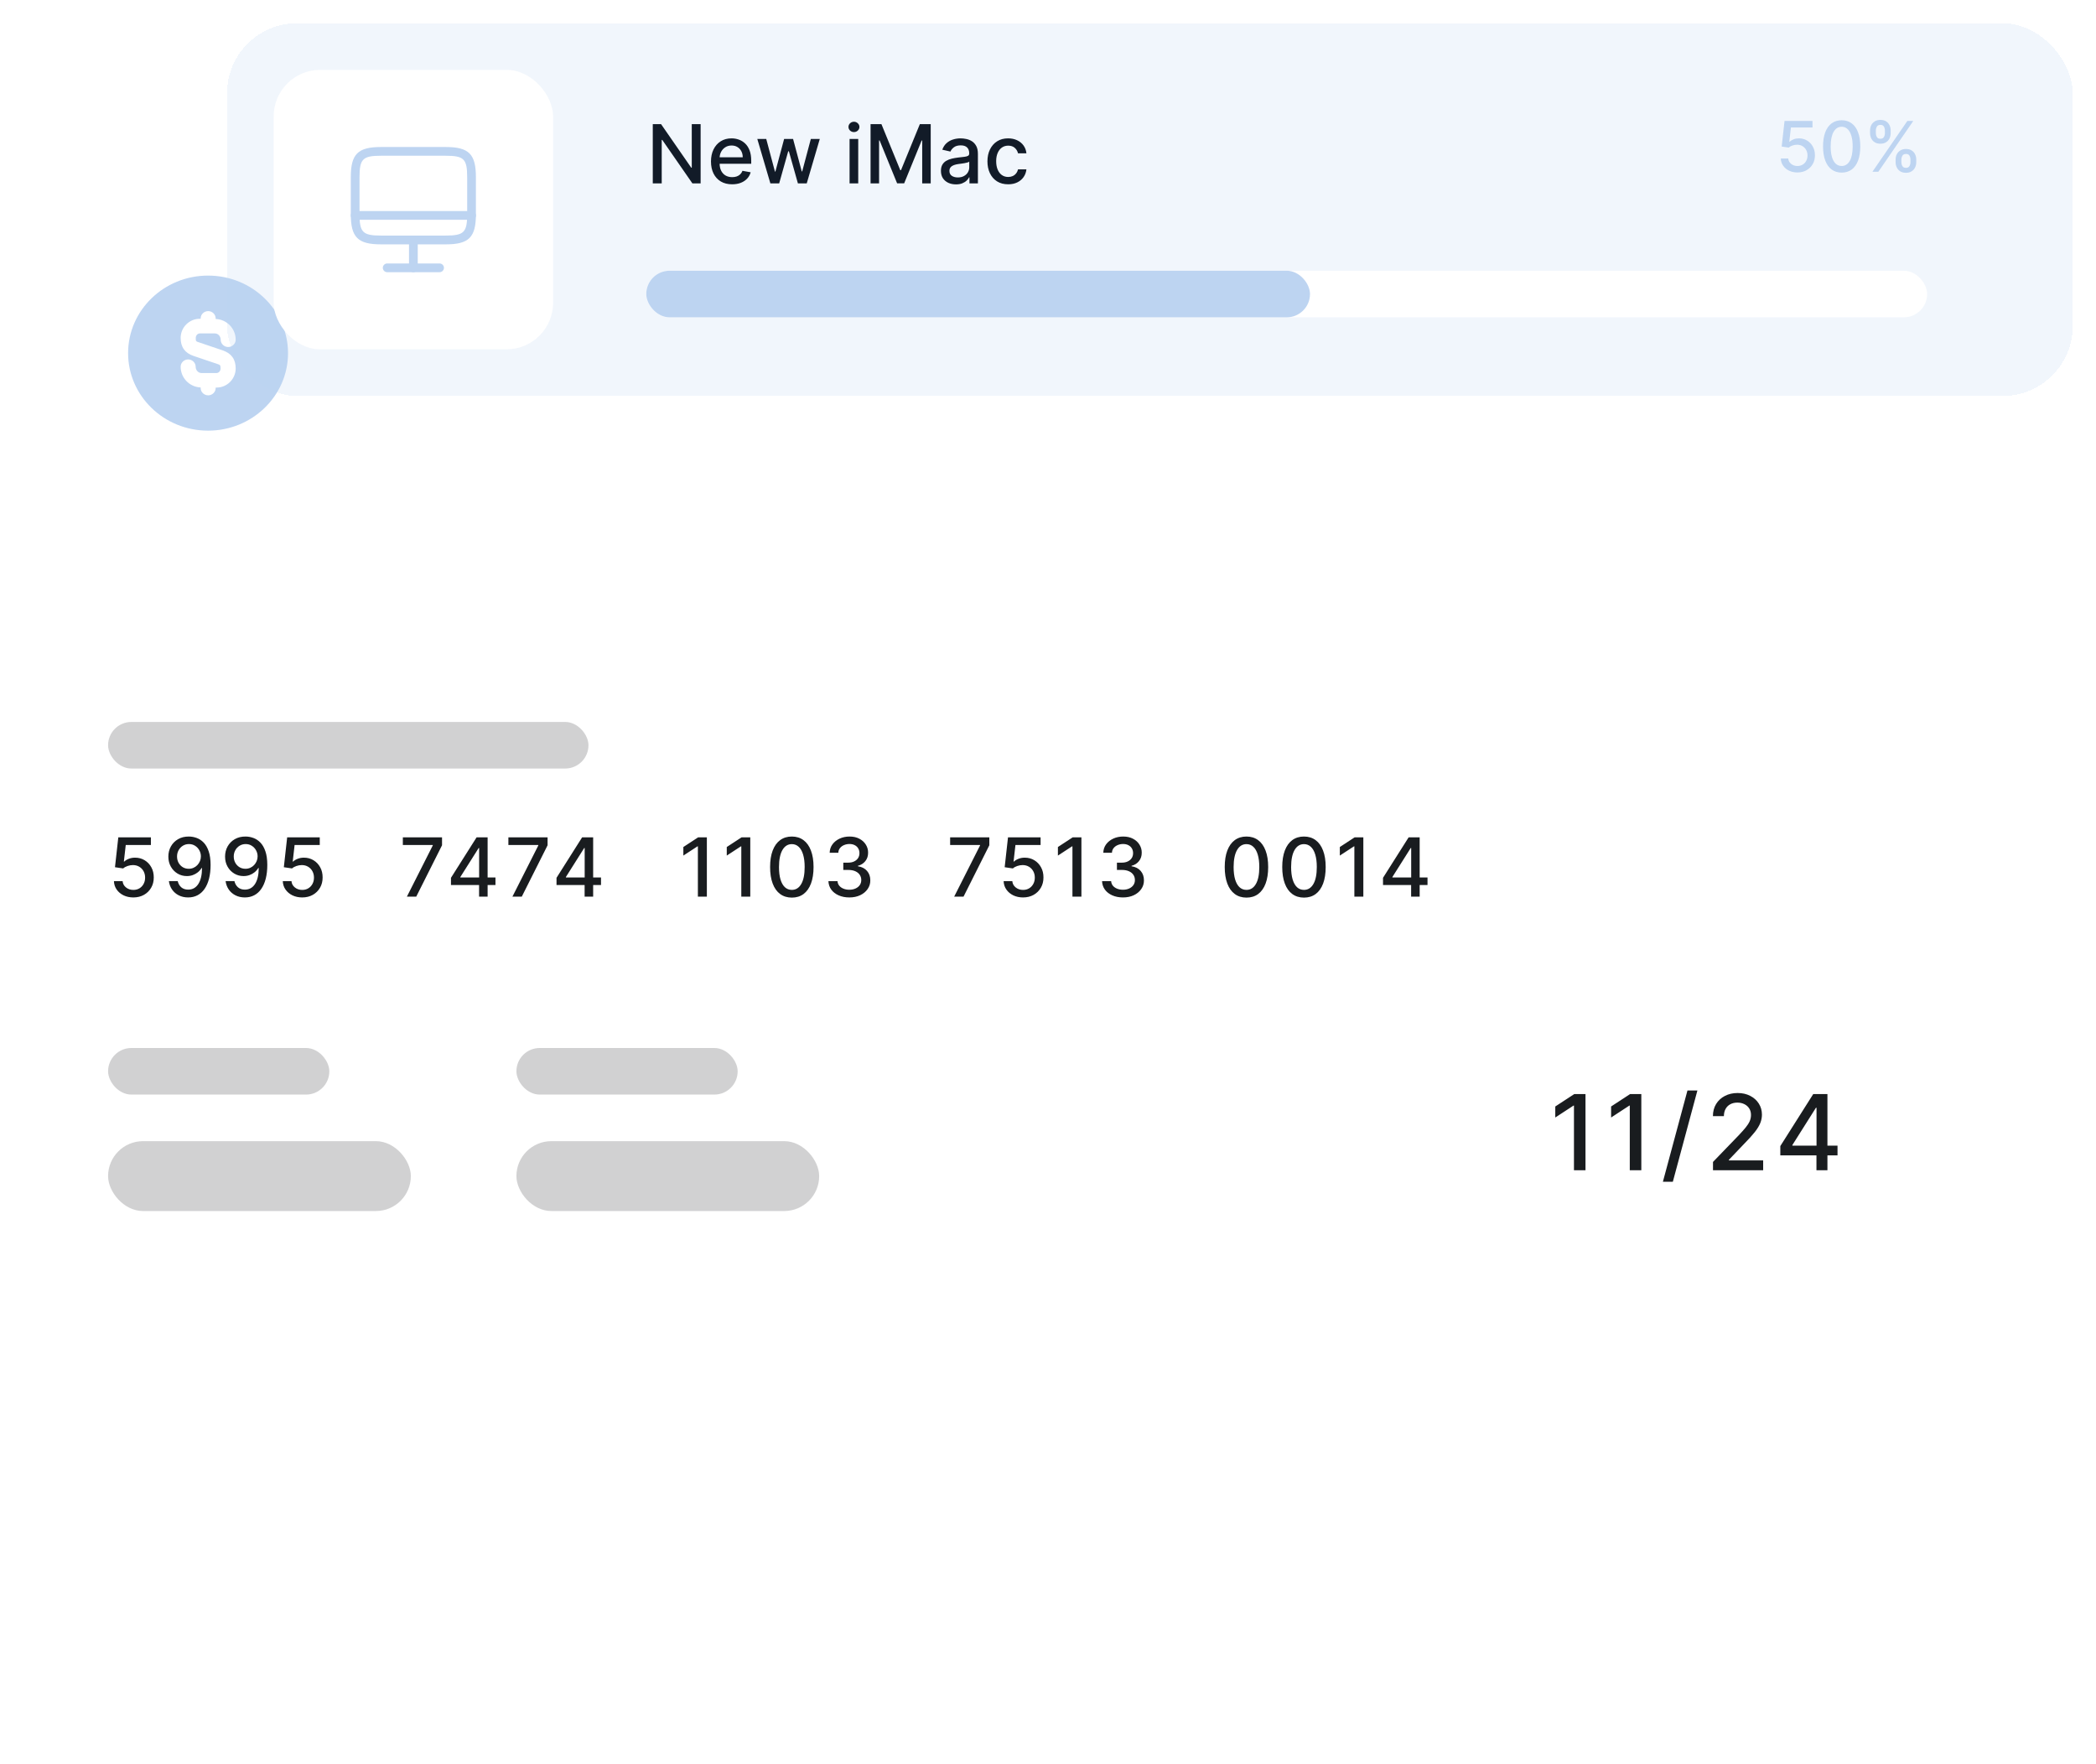 <svg width="360" height="303" viewBox="0 0 360 303" fill="none" xmlns="http://www.w3.org/2000/svg">
<rect y="26" width="337" height="277" rx="16" fill="white"/>
<path d="M272.318 187.909V201H270.337V189.891H270.26L267.128 191.936V190.044L270.394 187.909H272.318ZM281.906 187.909V201H279.924V189.891H279.848L276.716 191.936V190.044L279.982 187.909H281.906ZM291.539 187.295L287.32 202.969H285.613L289.832 187.295H291.539ZM294.217 201V199.568L298.646 194.979C299.119 194.48 299.509 194.043 299.816 193.668C300.127 193.289 300.359 192.929 300.513 192.588C300.666 192.247 300.743 191.885 300.743 191.501C300.743 191.067 300.641 190.692 300.436 190.376C300.231 190.057 299.952 189.812 299.599 189.641C299.245 189.467 298.846 189.379 298.403 189.379C297.935 189.379 297.525 189.475 297.176 189.667C296.827 189.859 296.558 190.129 296.371 190.479C296.183 190.828 296.089 191.237 296.089 191.706H294.204C294.204 190.909 294.387 190.212 294.753 189.616C295.12 189.019 295.623 188.557 296.262 188.229C296.901 187.896 297.628 187.73 298.442 187.73C299.264 187.73 299.989 187.894 300.615 188.222C301.246 188.546 301.738 188.989 302.092 189.552C302.445 190.11 302.622 190.741 302.622 191.444C302.622 191.93 302.53 192.405 302.347 192.869C302.168 193.334 301.855 193.852 301.408 194.423C300.96 194.989 300.338 195.678 299.541 196.487L296.94 199.21V199.306H302.833V201H294.217ZM305.779 198.443V196.845L311.436 187.909H312.696V190.261H311.897L307.85 196.666V196.768H315.604V198.443H305.779ZM311.986 201V197.957L311.999 197.229V187.909H313.872V201H311.986Z" fill="#191C1F"/>
<rect opacity="0.2" x="18.564" y="180" width="38" height="8" rx="4" fill="#191C1F"/>
<rect opacity="0.2" x="18.564" y="196" width="52" height="12" rx="6" fill="#191C1F"/>
<rect opacity="0.2" x="88.698" y="180" width="38" height="8" rx="4" fill="#191C1F"/>
<rect opacity="0.2" x="88.698" y="196" width="52" height="12" rx="6" fill="#191C1F"/>
<path d="M22.905 154.139C22.282 154.139 21.721 154.02 21.224 153.781C20.73 153.539 20.336 153.208 20.041 152.787C19.746 152.366 19.589 151.885 19.569 151.345H21.06C21.097 151.783 21.291 152.142 21.642 152.424C21.993 152.706 22.414 152.847 22.905 152.847C23.296 152.847 23.642 152.757 23.944 152.578C24.249 152.396 24.487 152.146 24.66 151.827C24.835 151.509 24.923 151.146 24.923 150.739C24.923 150.324 24.834 149.955 24.655 149.63C24.476 149.305 24.229 149.05 23.914 148.864C23.602 148.679 23.244 148.584 22.84 148.581C22.532 148.581 22.222 148.634 21.91 148.74C21.599 148.846 21.347 148.985 21.155 149.158L19.748 148.949L20.319 143.818H25.917V145.136H21.597L21.274 147.984H21.334C21.532 147.792 21.796 147.631 22.124 147.502C22.456 147.373 22.81 147.308 23.188 147.308C23.808 147.308 24.36 147.456 24.844 147.751C25.331 148.046 25.714 148.448 25.992 148.959C26.274 149.466 26.413 150.049 26.41 150.709C26.413 151.368 26.264 151.957 25.962 152.474C25.664 152.991 25.25 153.398 24.719 153.697C24.192 153.992 23.587 154.139 22.905 154.139ZM32.451 143.679C32.905 143.682 33.353 143.765 33.794 143.928C34.234 144.09 34.632 144.355 34.987 144.723C35.345 145.091 35.63 145.588 35.842 146.214C36.057 146.838 36.167 147.613 36.17 148.541C36.17 149.433 36.08 150.227 35.901 150.923C35.722 151.615 35.466 152.2 35.131 152.678C34.799 153.155 34.397 153.518 33.923 153.766C33.449 154.015 32.915 154.139 32.322 154.139C31.715 154.139 31.177 154.02 30.706 153.781C30.235 153.543 29.853 153.213 29.558 152.792C29.263 152.368 29.079 151.88 29.006 151.33H30.522C30.622 151.768 30.824 152.122 31.129 152.394C31.437 152.663 31.835 152.797 32.322 152.797C33.068 152.797 33.649 152.472 34.067 151.822C34.484 151.17 34.695 150.258 34.698 149.088H34.619C34.446 149.373 34.231 149.618 33.972 149.824C33.717 150.029 33.431 150.188 33.112 150.301C32.794 150.414 32.455 150.47 32.093 150.47C31.506 150.47 30.973 150.326 30.492 150.038C30.012 149.749 29.629 149.353 29.344 148.849C29.059 148.346 28.916 147.771 28.916 147.124C28.916 146.481 29.062 145.898 29.354 145.374C29.649 144.851 30.06 144.436 30.587 144.131C31.117 143.823 31.739 143.672 32.451 143.679ZM32.456 144.972C32.068 144.972 31.719 145.068 31.407 145.26C31.099 145.449 30.855 145.706 30.676 146.031C30.497 146.352 30.408 146.71 30.408 147.104C30.408 147.499 30.494 147.857 30.666 148.178C30.842 148.496 31.081 148.75 31.382 148.939C31.687 149.125 32.035 149.217 32.426 149.217C32.718 149.217 32.99 149.161 33.242 149.048C33.493 148.936 33.714 148.78 33.903 148.581C34.092 148.379 34.239 148.15 34.345 147.895C34.451 147.64 34.504 147.371 34.504 147.089C34.504 146.715 34.415 146.367 34.236 146.045C34.06 145.724 33.818 145.465 33.51 145.27C33.202 145.071 32.85 144.972 32.456 144.972ZM42.191 143.679C42.646 143.682 43.093 143.765 43.534 143.928C43.975 144.09 44.372 144.355 44.727 144.723C45.085 145.091 45.37 145.588 45.582 146.214C45.798 146.838 45.907 147.613 45.91 148.541C45.91 149.433 45.821 150.227 45.642 150.923C45.463 151.615 45.206 152.2 44.871 152.678C44.54 153.155 44.137 153.518 43.663 153.766C43.189 154.015 42.656 154.139 42.062 154.139C41.456 154.139 40.917 154.02 40.447 153.781C39.976 153.543 39.593 153.213 39.298 152.792C39.003 152.368 38.819 151.88 38.746 151.33H40.263C40.362 151.768 40.564 152.122 40.869 152.394C41.177 152.663 41.575 152.797 42.062 152.797C42.808 152.797 43.39 152.472 43.807 151.822C44.225 151.17 44.435 150.258 44.439 149.088H44.359C44.187 149.373 43.971 149.618 43.713 149.824C43.458 150.029 43.171 150.188 42.853 150.301C42.535 150.414 42.195 150.47 41.834 150.47C41.247 150.47 40.713 150.326 40.233 150.038C39.752 149.749 39.369 149.353 39.084 148.849C38.799 148.346 38.657 147.771 38.657 147.124C38.657 146.481 38.803 145.898 39.094 145.374C39.389 144.851 39.8 144.436 40.327 144.131C40.858 143.823 41.479 143.672 42.191 143.679ZM42.197 144.972C41.809 144.972 41.459 145.068 41.148 145.26C40.839 145.449 40.596 145.706 40.417 146.031C40.238 146.352 40.148 146.71 40.148 147.104C40.148 147.499 40.234 147.857 40.407 148.178C40.582 148.496 40.821 148.75 41.123 148.939C41.428 149.125 41.776 149.217 42.167 149.217C42.458 149.217 42.73 149.161 42.982 149.048C43.234 148.936 43.454 148.78 43.643 148.581C43.832 148.379 43.98 148.15 44.086 147.895C44.192 147.64 44.245 147.371 44.245 147.089C44.245 146.715 44.155 146.367 43.976 146.045C43.801 145.724 43.559 145.465 43.251 145.27C42.942 145.071 42.591 144.972 42.197 144.972ZM51.907 154.139C51.284 154.139 50.724 154.02 50.227 153.781C49.733 153.539 49.338 153.208 49.043 152.787C48.748 152.366 48.591 151.885 48.571 151.345H50.063C50.099 151.783 50.293 152.142 50.644 152.424C50.996 152.706 51.416 152.847 51.907 152.847C52.298 152.847 52.645 152.757 52.946 152.578C53.251 152.396 53.49 152.146 53.662 151.827C53.838 151.509 53.925 151.146 53.925 150.739C53.925 150.324 53.836 149.955 53.657 149.63C53.478 149.305 53.231 149.05 52.916 148.864C52.605 148.679 52.247 148.584 51.842 148.581C51.534 148.581 51.224 148.634 50.913 148.74C50.601 148.846 50.349 148.985 50.157 149.158L48.75 148.949L49.322 143.818H54.92V145.136H50.599L50.276 147.984H50.336C50.535 147.792 50.798 147.631 51.127 147.502C51.458 147.373 51.813 147.308 52.191 147.308C52.81 147.308 53.362 147.456 53.846 147.751C54.333 148.046 54.716 148.448 54.994 148.959C55.276 149.466 55.415 150.049 55.412 150.709C55.415 151.368 55.266 151.957 54.965 152.474C54.666 152.991 54.252 153.398 53.722 153.697C53.195 153.992 52.59 154.139 51.907 154.139Z" fill="#191C1F"/>
<path d="M69.887 154L74.332 145.21V145.136H69.191V143.818H75.922V145.18L71.493 154H69.887ZM77.457 152.011V150.768L81.857 143.818H82.836V145.648H82.215L79.068 150.629V150.709H85.099V152.011H77.457ZM82.285 154V151.634L82.294 151.067V143.818H83.751V154H82.285ZM88.014 154L92.459 145.21V145.136H87.318V143.818H94.05V145.18L89.62 154H88.014ZM95.585 152.011V150.768L99.984 143.818H100.964V145.648H100.342L97.195 150.629V150.709H103.226V152.011H95.585ZM100.412 154V151.634L100.422 151.067V143.818H101.878V154H100.412Z" fill="#191C1F"/>
<path d="M121.407 143.818V154H119.866V145.359H119.806L117.37 146.95V145.479L119.91 143.818H121.407ZM128.864 143.818V154H127.323V145.359H127.263L124.827 146.95V145.479L127.368 143.818H128.864ZM136.003 154.169C135.217 154.166 134.546 153.959 133.989 153.548C133.433 153.137 133.007 152.538 132.712 151.753C132.417 150.967 132.269 150.021 132.269 148.914C132.269 147.81 132.417 146.867 132.712 146.085C133.01 145.303 133.438 144.706 133.994 144.295C134.555 143.884 135.224 143.679 136.003 143.679C136.782 143.679 137.45 143.886 138.007 144.3C138.563 144.711 138.989 145.308 139.284 146.09C139.583 146.869 139.732 147.81 139.732 148.914C139.732 150.024 139.584 150.972 139.289 151.758C138.994 152.54 138.568 153.138 138.011 153.553C137.455 153.964 136.785 154.169 136.003 154.169ZM136.003 152.842C136.692 152.842 137.231 152.505 137.619 151.832C138.01 151.16 138.205 150.187 138.205 148.914C138.205 148.069 138.116 147.355 137.937 146.771C137.761 146.185 137.508 145.741 137.176 145.439C136.848 145.134 136.457 144.982 136.003 144.982C135.317 144.982 134.778 145.32 134.387 145.996C133.996 146.672 133.799 147.645 133.796 148.914C133.796 149.763 133.883 150.48 134.059 151.067C134.238 151.65 134.492 152.093 134.82 152.394C135.148 152.692 135.542 152.842 136.003 152.842ZM145.88 154.139C145.197 154.139 144.587 154.022 144.051 153.786C143.517 153.551 143.094 153.224 142.783 152.807C142.475 152.386 142.309 151.899 142.286 151.345H143.847C143.867 151.647 143.968 151.909 144.15 152.131C144.336 152.349 144.578 152.518 144.876 152.638C145.174 152.757 145.506 152.817 145.87 152.817C146.271 152.817 146.626 152.747 146.934 152.608C147.246 152.469 147.489 152.275 147.665 152.026C147.841 151.774 147.928 151.484 147.928 151.156C147.928 150.815 147.841 150.515 147.665 150.256C147.493 149.995 147.239 149.789 146.904 149.64C146.573 149.491 146.172 149.416 145.701 149.416H144.841V148.163H145.701C146.079 148.163 146.41 148.095 146.695 147.96C146.984 147.824 147.209 147.635 147.372 147.393C147.534 147.147 147.615 146.861 147.615 146.533C147.615 146.218 147.544 145.944 147.401 145.712C147.262 145.477 147.063 145.293 146.805 145.161C146.55 145.028 146.248 144.962 145.9 144.962C145.569 144.962 145.259 145.023 144.97 145.146C144.685 145.265 144.453 145.437 144.274 145.663C144.095 145.885 143.999 146.152 143.986 146.463H142.499C142.516 145.913 142.678 145.429 142.987 145.011C143.298 144.594 143.709 144.267 144.22 144.032C144.73 143.797 145.297 143.679 145.92 143.679C146.573 143.679 147.136 143.807 147.61 144.062C148.087 144.314 148.455 144.65 148.714 145.071C148.976 145.492 149.105 145.953 149.102 146.453C149.105 147.023 148.946 147.507 148.624 147.905C148.306 148.303 147.882 148.569 147.352 148.705V148.785C148.028 148.888 148.551 149.156 148.923 149.59C149.297 150.024 149.483 150.563 149.48 151.206C149.483 151.766 149.327 152.268 149.012 152.712C148.701 153.156 148.275 153.506 147.734 153.761C147.194 154.013 146.576 154.139 145.88 154.139Z" fill="#191C1F"/>
<path d="M163.887 154L168.331 145.21V145.136H163.191V143.818H169.922V145.18L165.493 154H163.887ZM175.715 154.139C175.092 154.139 174.532 154.02 174.035 153.781C173.541 153.539 173.147 153.208 172.852 152.787C172.557 152.366 172.399 151.885 172.379 151.345H173.871C173.907 151.783 174.101 152.142 174.453 152.424C174.804 152.706 175.225 152.847 175.715 152.847C176.106 152.847 176.453 152.757 176.754 152.578C177.059 152.396 177.298 152.146 177.47 151.827C177.646 151.509 177.734 151.146 177.734 150.739C177.734 150.324 177.644 149.955 177.465 149.63C177.286 149.305 177.039 149.05 176.725 148.864C176.413 148.679 176.055 148.584 175.651 148.581C175.342 148.581 175.033 148.634 174.721 148.74C174.409 148.846 174.158 148.985 173.965 149.158L172.558 148.949L173.13 143.818H178.728V145.136H174.408L174.085 147.984H174.144C174.343 147.792 174.607 147.631 174.935 147.502C175.266 147.373 175.621 147.308 175.999 147.308C176.619 147.308 177.17 147.456 177.654 147.751C178.141 148.046 178.524 148.448 178.803 148.959C179.084 149.466 179.224 150.049 179.22 150.709C179.224 151.368 179.074 151.957 178.773 152.474C178.475 152.991 178.06 153.398 177.53 153.697C177.003 153.992 176.398 154.139 175.715 154.139ZM185.739 143.818V154H184.198V145.359H184.138L181.702 146.95V145.479L184.243 143.818H185.739ZM192.878 154.139C192.195 154.139 191.586 154.022 191.049 153.786C190.515 153.551 190.092 153.224 189.781 152.807C189.473 152.386 189.307 151.899 189.284 151.345H190.845C190.865 151.647 190.966 151.909 191.148 152.131C191.334 152.349 191.576 152.518 191.874 152.638C192.172 152.757 192.504 152.817 192.868 152.817C193.269 152.817 193.624 152.747 193.932 152.608C194.244 152.469 194.487 152.275 194.663 152.026C194.839 151.774 194.926 151.484 194.926 151.156C194.926 150.815 194.839 150.515 194.663 150.256C194.491 149.995 194.237 149.789 193.902 149.64C193.571 149.491 193.17 149.416 192.699 149.416H191.839V148.163H192.699C193.077 148.163 193.408 148.095 193.693 147.96C193.982 147.824 194.207 147.635 194.37 147.393C194.532 147.147 194.613 146.861 194.613 146.533C194.613 146.218 194.542 145.944 194.399 145.712C194.26 145.477 194.061 145.293 193.803 145.161C193.548 145.028 193.246 144.962 192.898 144.962C192.567 144.962 192.257 145.023 191.968 145.146C191.683 145.265 191.451 145.437 191.272 145.663C191.093 145.885 190.997 146.152 190.984 146.463H189.497C189.514 145.913 189.676 145.429 189.985 145.011C190.296 144.594 190.707 144.267 191.218 144.032C191.728 143.797 192.295 143.679 192.918 143.679C193.571 143.679 194.134 143.807 194.608 144.062C195.086 144.314 195.453 144.65 195.712 145.071C195.974 145.492 196.103 145.953 196.1 146.453C196.103 147.023 195.944 147.507 195.622 147.905C195.304 148.303 194.88 148.569 194.35 148.705V148.785C195.026 148.888 195.55 149.156 195.921 149.59C196.295 150.024 196.481 150.563 196.478 151.206C196.481 151.766 196.325 152.268 196.01 152.712C195.699 153.156 195.273 153.506 194.733 153.761C194.192 154.013 193.574 154.139 192.878 154.139Z" fill="#191C1F"/>
<path d="M214.089 154.169C213.303 154.166 212.632 153.959 212.075 153.548C211.518 153.137 211.092 152.538 210.797 151.753C210.502 150.967 210.355 150.021 210.355 148.914C210.355 147.81 210.502 146.867 210.797 146.085C211.096 145.303 211.523 144.706 212.08 144.295C212.64 143.884 213.31 143.679 214.089 143.679C214.867 143.679 215.535 143.886 216.092 144.3C216.649 144.711 217.075 145.308 217.37 146.09C217.668 146.869 217.817 147.81 217.817 148.914C217.817 150.024 217.67 150.972 217.375 151.758C217.08 152.54 216.654 153.138 216.097 153.553C215.54 153.964 214.871 154.169 214.089 154.169ZM214.089 152.842C214.778 152.842 215.317 152.505 215.704 151.832C216.095 151.16 216.291 150.187 216.291 148.914C216.291 148.069 216.202 147.355 216.023 146.771C215.847 146.185 215.593 145.741 215.262 145.439C214.934 145.134 214.543 144.982 214.089 144.982C213.403 144.982 212.864 145.32 212.473 145.996C212.082 146.672 211.885 147.645 211.881 148.914C211.881 149.763 211.969 150.48 212.145 151.067C212.324 151.65 212.577 152.093 212.905 152.394C213.233 152.692 213.628 152.842 214.089 152.842ZM223.966 154.169C223.18 154.166 222.509 153.959 221.952 153.548C221.395 153.137 220.969 152.538 220.675 151.753C220.38 150.967 220.232 150.021 220.232 148.914C220.232 147.81 220.38 146.867 220.675 146.085C220.973 145.303 221.4 144.706 221.957 144.295C222.517 143.884 223.187 143.679 223.966 143.679C224.745 143.679 225.412 143.886 225.969 144.3C226.526 144.711 226.952 145.308 227.247 146.09C227.545 146.869 227.694 147.81 227.694 148.914C227.694 150.024 227.547 150.972 227.252 151.758C226.957 152.54 226.531 153.138 225.974 153.553C225.417 153.964 224.748 154.169 223.966 154.169ZM223.966 152.842C224.655 152.842 225.194 152.505 225.581 151.832C225.973 151.16 226.168 150.187 226.168 148.914C226.168 148.069 226.079 147.355 225.9 146.771C225.724 146.185 225.47 145.741 225.139 145.439C224.811 145.134 224.42 144.982 223.966 144.982C223.28 144.982 222.741 145.32 222.35 145.996C221.959 146.672 221.762 147.645 221.758 148.914C221.758 149.763 221.846 150.48 222.022 151.067C222.201 151.65 222.454 152.093 222.782 152.394C223.111 152.692 223.505 152.842 223.966 152.842ZM234.161 143.818V154H232.62V145.359H232.56L230.124 146.95V145.479L232.665 143.818H234.161ZM237.541 152.011V150.768L241.941 143.818H242.921V145.648H242.299L239.152 150.629V150.709H245.183V152.011H237.541ZM242.369 154V151.634L242.379 151.067V143.818H243.836V154H242.369Z" fill="#191C1F"/>
<rect opacity="0.2" x="18.564" y="124" width="82.509" height="8" rx="4" fill="#191C1F"/>
<path d="M56.244 71.917C55.676 76.35 51.929 79.984 47.357 80.534C44.589 80.867 42.011 80.133 40 78.7C38.848 77.883 39.123 76.15 40.498 75.75C45.672 74.234 49.746 70.267 51.328 65.25C51.74 63.934 53.528 63.667 54.37 64.767C55.831 66.734 56.587 69.234 56.244 71.917Z" fill="white"/>
<path d="M35.737 47.334C28.156 47.334 22.002 53.3 22.002 60.65C22.002 68 28.156 73.967 35.737 73.967C43.317 73.967 49.471 68 49.471 60.65C49.454 53.3 43.317 47.334 35.737 47.334ZM34.121 58.783L38.264 60.184C39.759 60.7 40.481 61.717 40.481 63.283C40.481 65.084 39.003 66.567 37.198 66.567H37.043V66.65C37.043 67.334 36.459 67.9 35.754 67.9C35.049 67.9 34.465 67.334 34.465 66.65V66.55C32.557 66.467 31.027 64.917 31.027 62.983C31.027 62.3 31.611 61.733 32.316 61.733C33.021 61.733 33.605 62.3 33.605 62.983C33.605 63.584 34.052 64.067 34.602 64.067H37.181C37.576 64.067 37.886 63.717 37.886 63.283C37.886 62.7 37.782 62.667 37.387 62.533L33.244 61.133C31.766 60.633 31.027 59.617 31.027 58.033C31.027 56.233 32.505 54.75 34.31 54.75H34.465V54.684C34.465 54 35.049 53.434 35.754 53.434C36.459 53.434 37.043 54 37.043 54.684V54.783C38.951 54.867 40.481 56.417 40.481 58.35C40.481 59.033 39.897 59.6 39.192 59.6C38.487 59.6 37.903 59.033 37.903 58.35C37.903 57.75 37.456 57.267 36.906 57.267H34.327C33.932 57.267 33.623 57.617 33.623 58.05C33.605 58.617 33.708 58.65 34.121 58.783Z" fill="#BDD4F1"/>
<g filter="url(#filter0_bd_500_24974)">
<rect x="39" width="317" height="64" rx="12" fill="#BDD4F1" fill-opacity="0.2" shape-rendering="crispEdges"/>
<rect x="47" y="8" width="48" height="48" rx="8" fill="white"/>
<path d="M76.56 37.97H65.44C61.46 37.97 60.25 36.76 60.25 32.78V26.44C60.25 22.46 61.46 21.25 65.44 21.25H76.55C80.53 21.25 81.74 22.46 81.74 26.44V32.77C81.75 36.76 80.54 37.97 76.56 37.97ZM65.44 22.75C62.3 22.75 61.75 23.3 61.75 26.44V32.77C61.75 35.91 62.3 36.46 65.44 36.46H76.55C79.69 36.46 80.24 35.91 80.24 32.77V26.44C80.24 23.3 79.69 22.75 76.55 22.75H65.44Z" fill="#BDD4F1"/>
<path d="M71 42.75C70.59 42.75 70.25 42.41 70.25 42V37.22C70.25 36.81 70.59 36.47 71 36.47C71.41 36.47 71.75 36.81 71.75 37.22V42C71.75 42.41 71.41 42.75 71 42.75Z" fill="#BDD4F1"/>
<path d="M81 33.75H61C60.59 33.75 60.25 33.41 60.25 33C60.25 32.59 60.59 32.25 61 32.25H81C81.41 32.25 81.75 32.59 81.75 33C81.75 33.41 81.41 33.75 81 33.75Z" fill="#BDD4F1"/>
<path d="M75.5 42.75H66.5C66.09 42.75 65.75 42.41 65.75 42C65.75 41.59 66.09 41.25 66.5 41.25H75.5C75.91 41.25 76.25 41.59 76.25 42C76.25 42.41 75.91 42.75 75.5 42.75Z" fill="#BDD4F1"/>
<path d="M120.337 17.318V27.5H118.925L113.749 20.033H113.655V27.5H112.119V17.318H113.54L118.721 24.796H118.815V17.318H120.337ZM125.749 27.654C124.997 27.654 124.349 27.493 123.806 27.172C123.265 26.847 122.848 26.391 122.553 25.805C122.261 25.215 122.115 24.524 122.115 23.732C122.115 22.949 122.261 22.26 122.553 21.663C122.848 21.067 123.259 20.601 123.786 20.266C124.316 19.932 124.936 19.764 125.645 19.764C126.076 19.764 126.494 19.835 126.898 19.978C127.302 20.12 127.665 20.344 127.987 20.649C128.308 20.954 128.562 21.35 128.747 21.837C128.933 22.321 129.026 22.91 129.026 23.602V24.129H122.955V23.016H127.569C127.569 22.625 127.49 22.278 127.33 21.977C127.171 21.672 126.948 21.431 126.659 21.256C126.374 21.08 126.039 20.992 125.655 20.992C125.237 20.992 124.873 21.095 124.561 21.3C124.253 21.503 124.014 21.768 123.845 22.096C123.68 22.421 123.597 22.774 123.597 23.155V24.025C123.597 24.535 123.686 24.97 123.865 25.327C124.048 25.685 124.301 25.959 124.626 26.148C124.951 26.333 125.33 26.426 125.764 26.426C126.046 26.426 126.303 26.386 126.535 26.307C126.767 26.224 126.968 26.101 127.137 25.939C127.306 25.776 127.435 25.576 127.524 25.337L128.931 25.591C128.819 26.005 128.616 26.368 128.325 26.68C128.036 26.988 127.673 27.228 127.236 27.401C126.802 27.57 126.306 27.654 125.749 27.654ZM132.317 27.5L130.07 19.864H131.606L133.102 25.472H133.177L134.678 19.864H136.215L137.706 25.447H137.781L139.267 19.864H140.803L138.561 27.5H137.045L135.494 21.986H135.379L133.828 27.5H132.317ZM145.919 27.5V19.864H147.406V27.5H145.919ZM146.67 18.685C146.411 18.685 146.189 18.599 146.004 18.427C145.821 18.251 145.73 18.042 145.73 17.8C145.73 17.555 145.821 17.346 146.004 17.174C146.189 16.998 146.411 16.91 146.67 16.91C146.928 16.91 147.149 16.998 147.331 17.174C147.517 17.346 147.61 17.555 147.61 17.8C147.61 18.042 147.517 18.251 147.331 18.427C147.149 18.599 146.928 18.685 146.67 18.685ZM149.525 17.318H151.389L154.631 25.233H154.75L157.991 17.318H159.856V27.5H158.394V20.132H158.3L155.297 27.485H154.084L151.081 20.127H150.987V27.5H149.525V17.318ZM164.192 27.669C163.708 27.669 163.271 27.579 162.88 27.401C162.489 27.218 162.179 26.955 161.95 26.61C161.725 26.265 161.612 25.843 161.612 25.342C161.612 24.912 161.695 24.557 161.861 24.278C162.026 24 162.25 23.78 162.532 23.617C162.814 23.455 163.128 23.332 163.476 23.249C163.824 23.166 164.179 23.104 164.54 23.06C164.998 23.007 165.369 22.964 165.654 22.931C165.939 22.895 166.146 22.837 166.275 22.757C166.405 22.678 166.469 22.548 166.469 22.369V22.334C166.469 21.9 166.347 21.564 166.101 21.325C165.859 21.087 165.498 20.967 165.018 20.967C164.517 20.967 164.123 21.078 163.834 21.3C163.549 21.519 163.352 21.763 163.243 22.031L161.846 21.713C162.011 21.249 162.253 20.875 162.572 20.59C162.893 20.301 163.263 20.092 163.68 19.963C164.098 19.831 164.537 19.764 164.998 19.764C165.303 19.764 165.626 19.801 165.967 19.874C166.312 19.943 166.633 20.072 166.932 20.261C167.233 20.45 167.48 20.72 167.672 21.072C167.865 21.42 167.961 21.872 167.961 22.429V27.5H166.509V26.456H166.449C166.353 26.648 166.209 26.837 166.017 27.023C165.825 27.208 165.578 27.363 165.276 27.485C164.974 27.608 164.613 27.669 164.192 27.669ZM164.515 26.476C164.926 26.476 165.278 26.395 165.569 26.232C165.864 26.07 166.088 25.858 166.241 25.596C166.396 25.331 166.474 25.047 166.474 24.746V23.761C166.421 23.814 166.318 23.864 166.166 23.91C166.017 23.954 165.846 23.992 165.654 24.025C165.462 24.055 165.274 24.083 165.092 24.109C164.91 24.133 164.757 24.152 164.635 24.169C164.346 24.206 164.083 24.267 163.844 24.353C163.609 24.439 163.42 24.563 163.278 24.726C163.138 24.885 163.069 25.097 163.069 25.362C163.069 25.73 163.205 26.009 163.476 26.197C163.748 26.383 164.095 26.476 164.515 26.476ZM173.157 27.654C172.418 27.654 171.782 27.487 171.248 27.152C170.718 26.814 170.31 26.348 170.025 25.755C169.74 25.162 169.598 24.482 169.598 23.717C169.598 22.941 169.743 22.257 170.035 21.663C170.327 21.067 170.738 20.601 171.268 20.266C171.798 19.932 172.423 19.764 173.142 19.764C173.722 19.764 174.239 19.872 174.694 20.087C175.148 20.299 175.514 20.598 175.792 20.982C176.074 21.367 176.241 21.816 176.294 22.329H174.848C174.768 21.972 174.586 21.663 174.301 21.405C174.019 21.146 173.641 21.017 173.167 21.017C172.753 21.017 172.39 21.126 172.078 21.345C171.77 21.561 171.53 21.869 171.358 22.27C171.185 22.668 171.099 23.138 171.099 23.682C171.099 24.239 171.184 24.719 171.353 25.124C171.522 25.528 171.76 25.841 172.069 26.063C172.38 26.285 172.746 26.396 173.167 26.396C173.449 26.396 173.704 26.345 173.933 26.242C174.165 26.136 174.359 25.985 174.515 25.79C174.674 25.594 174.785 25.359 174.848 25.084H176.294C176.241 25.578 176.081 26.018 175.812 26.406C175.544 26.794 175.184 27.099 174.733 27.321C174.286 27.543 173.761 27.654 173.157 27.654Z" fill="#121B28"/>
<path d="M308.72 25.619C308.186 25.619 307.706 25.517 307.28 25.312C306.857 25.105 306.518 24.821 306.266 24.46C306.013 24.099 305.878 23.688 305.861 23.224H307.139C307.17 23.599 307.337 23.908 307.638 24.149C307.939 24.391 308.3 24.511 308.72 24.511C309.055 24.511 309.352 24.435 309.611 24.281C309.872 24.125 310.077 23.91 310.224 23.638C310.375 23.365 310.45 23.054 310.45 22.704C310.45 22.349 310.374 22.033 310.22 21.754C310.067 21.476 309.855 21.257 309.585 21.098C309.318 20.939 309.011 20.858 308.665 20.855C308.401 20.855 308.135 20.901 307.868 20.991C307.601 21.082 307.385 21.202 307.22 21.349L306.014 21.171L306.504 16.773H311.303V17.902H307.599L307.322 20.344H307.374C307.544 20.179 307.77 20.041 308.051 19.93C308.335 19.82 308.639 19.764 308.963 19.764C309.494 19.764 309.967 19.891 310.382 20.143C310.8 20.396 311.128 20.741 311.366 21.179C311.608 21.614 311.727 22.114 311.724 22.679C311.727 23.244 311.599 23.749 311.341 24.192C311.085 24.635 310.73 24.984 310.276 25.24C309.824 25.493 309.305 25.619 308.72 25.619ZM316.319 25.645C315.646 25.642 315.071 25.465 314.593 25.112C314.116 24.76 313.751 24.247 313.498 23.574C313.245 22.901 313.119 22.09 313.119 21.141C313.119 20.195 313.245 19.386 313.498 18.716C313.754 18.046 314.12 17.534 314.598 17.182C315.078 16.829 315.652 16.653 316.319 16.653C316.987 16.653 317.559 16.831 318.037 17.186C318.514 17.538 318.879 18.05 319.132 18.72C319.387 19.388 319.515 20.195 319.515 21.141C319.515 22.092 319.389 22.905 319.136 23.578C318.883 24.249 318.518 24.761 318.041 25.116C317.564 25.469 316.99 25.645 316.319 25.645ZM316.319 24.507C316.91 24.507 317.372 24.219 317.704 23.642C318.039 23.065 318.207 22.232 318.207 21.141C318.207 20.416 318.13 19.804 317.977 19.304C317.826 18.801 317.609 18.421 317.325 18.162C317.044 17.901 316.708 17.77 316.319 17.77C315.731 17.77 315.27 18.06 314.934 18.639C314.599 19.219 314.43 20.053 314.427 21.141C314.427 21.868 314.502 22.483 314.653 22.986C314.806 23.486 315.024 23.865 315.305 24.124C315.586 24.379 315.924 24.507 316.319 24.507ZM325.582 23.864V23.403C325.582 23.074 325.651 22.773 325.787 22.5C325.926 22.224 326.128 22.004 326.392 21.84C326.659 21.672 326.982 21.588 327.359 21.588C327.746 21.588 328.07 21.671 328.331 21.835C328.592 22 328.79 22.22 328.923 22.496C329.06 22.771 329.128 23.074 329.128 23.403V23.864C329.128 24.193 329.06 24.496 328.923 24.771C328.787 25.044 328.587 25.264 328.322 25.432C328.061 25.597 327.74 25.679 327.359 25.679C326.976 25.679 326.652 25.597 326.388 25.432C326.124 25.264 325.923 25.044 325.787 24.771C325.651 24.496 325.582 24.193 325.582 23.864ZM326.575 23.403V23.864C326.575 24.108 326.634 24.329 326.75 24.528C326.866 24.727 327.07 24.827 327.359 24.827C327.646 24.827 327.847 24.727 327.96 24.528C328.074 24.329 328.131 24.108 328.131 23.864V23.403C328.131 23.159 328.075 22.938 327.964 22.739C327.857 22.54 327.655 22.44 327.359 22.44C327.075 22.44 326.874 22.54 326.754 22.739C326.635 22.938 326.575 23.159 326.575 23.403ZM321.193 18.869V18.409C321.193 18.079 321.261 17.777 321.398 17.501C321.537 17.226 321.739 17.006 322.003 16.841C322.27 16.676 322.592 16.594 322.97 16.594C323.357 16.594 323.68 16.676 323.942 16.841C324.203 17.006 324.401 17.226 324.534 17.501C324.668 17.777 324.734 18.079 324.734 18.409V18.869C324.734 19.199 324.666 19.501 324.53 19.777C324.396 20.05 324.197 20.27 323.933 20.438C323.672 20.602 323.351 20.685 322.97 20.685C322.584 20.685 322.259 20.602 321.994 20.438C321.733 20.27 321.534 20.05 321.398 19.777C321.261 19.501 321.193 19.199 321.193 18.869ZM322.19 18.409V18.869C322.19 19.114 322.247 19.335 322.361 19.534C322.477 19.733 322.68 19.832 322.97 19.832C323.254 19.832 323.453 19.733 323.567 19.534C323.683 19.335 323.741 19.114 323.741 18.869V18.409C323.741 18.165 323.686 17.943 323.575 17.744C323.464 17.546 323.263 17.446 322.97 17.446C322.686 17.446 322.484 17.546 322.365 17.744C322.249 17.943 322.19 18.165 322.19 18.409ZM321.598 25.5L327.598 16.773H328.616L322.616 25.5H321.598Z" fill="#BDD4F1"/>
<rect x="111" y="42.5" width="220" height="8" rx="4" fill="white"/>
<rect x="111" y="42.5" width="114" height="8" rx="4" fill="#BDD4F1"/>
</g>
<defs>
<filter id="filter0_bd_500_24974" x="35" y="-4" width="325" height="76" filterUnits="userSpaceOnUse" color-interpolation-filters="sRGB">
<feFlood flood-opacity="0" result="BackgroundImageFix"/>
<feGaussianBlur in="BackgroundImageFix" stdDeviation="2"/>
<feComposite in2="SourceAlpha" operator="in" result="effect1_backgroundBlur_500_24974"/>
<feColorMatrix in="SourceAlpha" type="matrix" values="0 0 0 0 0 0 0 0 0 0 0 0 0 0 0 0 0 0 127 0" result="hardAlpha"/>
<feOffset dy="4"/>
<feGaussianBlur stdDeviation="2"/>
<feComposite in2="hardAlpha" operator="out"/>
<feColorMatrix type="matrix" values="0 0 0 0 0 0 0 0 0 0 0 0 0 0 0 0 0 0 0.25 0"/>
<feBlend mode="normal" in2="effect1_backgroundBlur_500_24974" result="effect2_dropShadow_500_24974"/>
<feBlend mode="normal" in="SourceGraphic" in2="effect2_dropShadow_500_24974" result="shape"/>
</filter>
</defs>
</svg>
